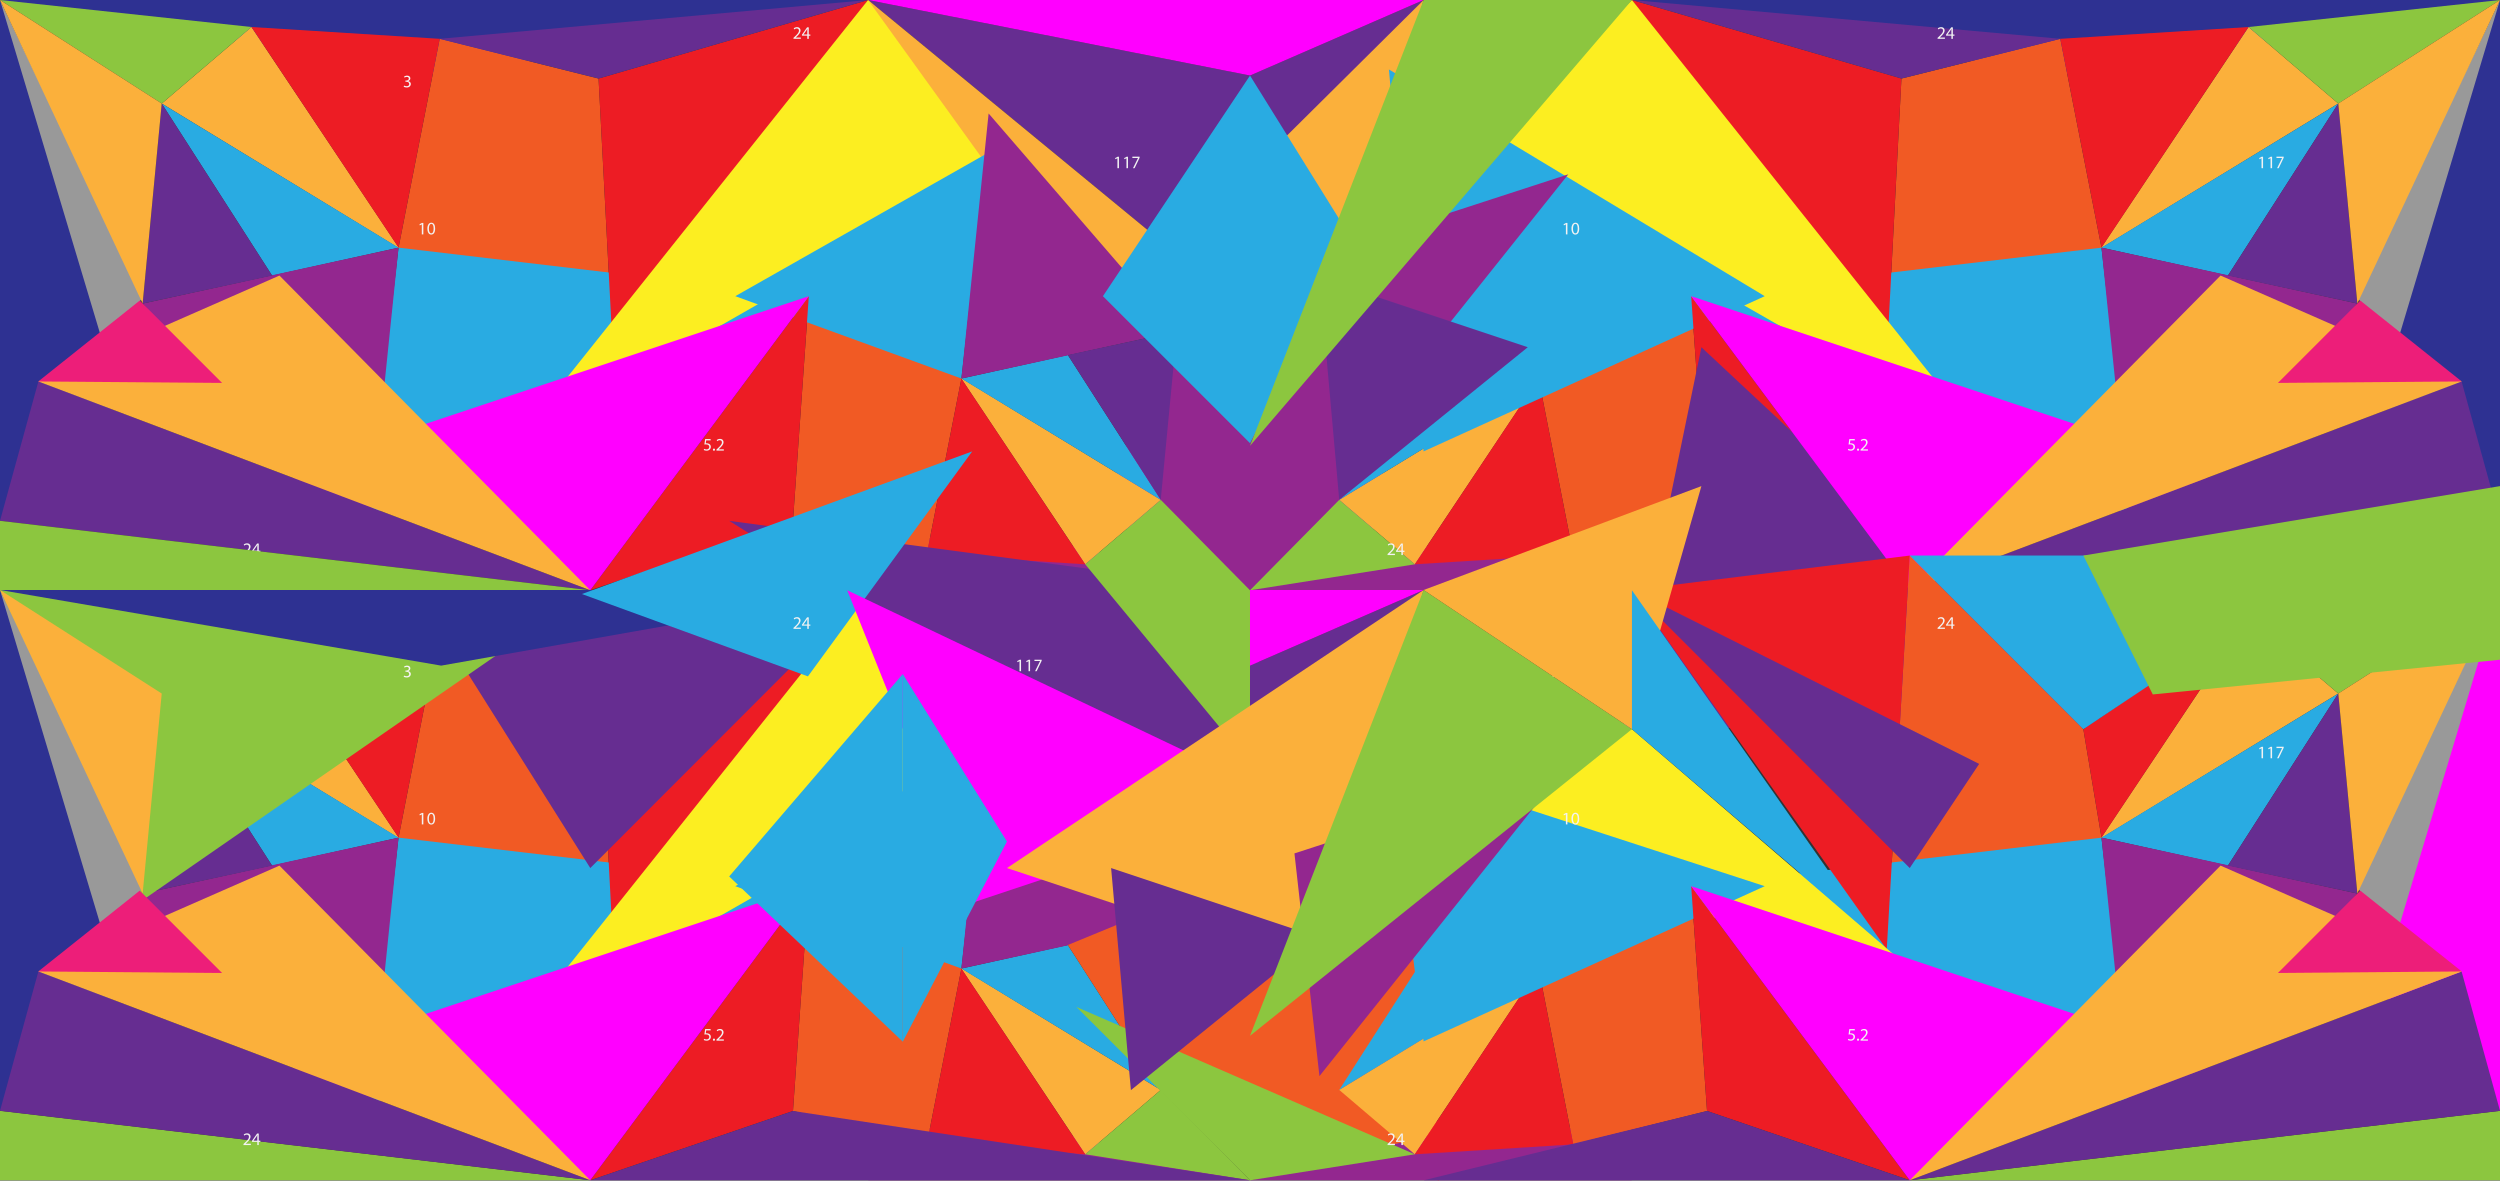 <?xml version="1.0" encoding="utf-8"?>
<!-- Generator: Adobe Illustrator 21.1.0, SVG Export Plug-In . SVG Version: 6.00 Build 0)  -->
<!DOCTYPE svg PUBLIC "-//W3C//DTD SVG 1.1//EN" "http://www.w3.org/Graphics/SVG/1.1/DTD/svg11.dtd">
<svg version="1.1" id="Layer_1" xmlns="http://www.w3.org/2000/svg" xmlns:xlink="http://www.w3.org/1999/xlink" x="0px" y="0px"
	 viewBox="0 0 3600 1700" style="enable-background:new 0 0 3600 1700;" xml:space="preserve">
<rect x="0" y="0" width="3600" height="1700" fill="#333333" stroke="none"/>
<style type="text/css">
	.st0{fill:#FBB03B;}
	.st1{fill:#F15A24;}
	.st2{fill:#ED1C24;}
	.st3{fill:#29ABE2;}
	.st4{fill:#93278F;}
	.st5{fill:#8CC63F;}
	.st6{fill:#662D91;}
	.st7{fill:#FCEE21;}
	.st8{fill:#999999;}
	.st9{fill:#2E3192;}
	.st10{fill:#FF00FF;}
	.st11{fill:#F2F2F2;}
	.st12{fill:#F9F4F7;}
	.st13{fill:#ED1E79;}
</style>
<polygon class="st0" points="232.9,998.7 362.1,888.6 574.9,1207.3 "/>
<polygon class="st1" points="633.2,905.5 573.9,1206.2 883.1,1367.2 861.9,962.7 "/>
<polygon class="st2" points="362.1,888.6 633.2,905.5 573.9,1206.2 "/>
<polygon class="st3" points="1164.7,1276.1 529.4,1593.8 573.9,1206.2 "/>
<polygon class="st3" points="232.9,998.7 391.8,1246.5 573.9,1206.2 "/>
<polygon class="st4" points="527.3,1659.4 573.9,1206.2 205.4,1286.7 "/>
<polygon class="st5" points="362.1,888.6 0,849.6 232.9,998.7 "/>
<polygon class="st2" points="861.9,962.7 1250,849.6 883.1,1367.2 "/>
<polygon class="st6" points="633.2,905.5 1250,849.6 850,1250 "/>
<polygon class="st6" points="1250,849.6 1732.2,1246.5 1800,1150 "/>
<polyline class="st6" points="232.9,998.7 231.9,1009.2 205.4,1286.7 391.8,1246.5 "/>
<polygon class="st7" points="1250,849.6 1482.4,1064.4 741.2,1487.9 "/>
<polygon class="st0" points="1250,849.6 1603.1,1339.6 1732.2,1246.5 "/>
<path class="st8" d="M27.5-5.5"/>
<path class="st8" d="M27.5-5.5"/>
<path class="st8" d="M14.8-5.5"/>
<g>
	<polygon class="st4" points="1800,638.2 1800,850 1588.2,744.1 1694.1,426.5 1800,532.4 	"/>
	<polygon class="st4" points="1800,850 1250,850 1376.5,744.1 	"/>
	<polygon class="st9" points="0,750 200,550 0,0 	"/>
	<polygon class="st9" points="0,0 1250,0 635.3,108.8 	"/>
	<g>
		<polygon class="st0" points="232.9,149.1 362.1,38.9 574.9,357.6 		"/>
		<polygon class="st1" points="633.2,55.9 573.9,356.6 883.1,517.5 861.9,113.1 		"/>
		<polygon class="st2" points="362.1,38.9 633.2,55.9 573.9,356.6 		"/>
		<polygon class="st3" points="1164.7,426.5 529.4,744.1 573.9,356.6 		"/>
		<polygon class="st3" points="232.9,149.1 391.8,396.8 573.9,356.6 		"/>
		<polygon class="st4" points="527.3,809.8 573.9,356.6 205.4,437.1 		"/>
		<polygon class="st5" points="362.1,38.9 0,0 232.9,149.1 		"/>
		<polygon class="st2" points="861.9,113.1 1250,0 883.1,517.5 		"/>
		<polygon class="st6" points="633.2,55.9 1250,0 861.9,113.1 		"/>
		<polygon class="st6" points="1250,0 1732.2,396.8 1800,108.8 		"/>
		<polyline class="st6" points="232.9,149.1 231.9,159.6 205.4,437.1 391.8,396.8 		"/>
		<polygon class="st7" points="1250,0 1482.4,214.7 741.2,638.2 		"/>
		<polygon class="st0" points="1250,0 1603.1,490 1732.2,396.8 		"/>
	</g>
	<g>
		<polygon class="st0" points="1671.5,719.8 1562.7,812.6 1383.5,544.2 		"/>
		<polygon class="st1" points="1334.5,798.3 1384.4,545.1 1164.7,426.5 1141.9,750.1 		"/>
		<polygon class="st2" points="1562.7,812.6 1334.5,798.3 1384.4,545.1 		"/>
		<polygon class="st3" points="1058.8,426.5 1420.9,221.1 1384.4,545.1 		"/>
		<polygon class="st3" points="1671.5,719.8 1537.7,511.2 1384.4,545.1 		"/>
		<polygon class="st4" points="1423.6,163.4 1384.4,545.1 1694.7,477.3 		"/>
		<polygon class="st2" points="1141.9,750.1 850,850 1164.7,426.5 		"/>
		<polygon class="st6" points="1800,850 1850,1250 1050,750 		"/>
		<polygon class="st6" points="850,850 55.3,549.3 0,750 		"/>
		<polyline class="st6" points="1671.5,719.8 1672.3,711 1694.7,477.3 1537.7,511.2 		"/>
		<polygon class="st10" points="850,850 529.4,638.2 1164.7,426.5 		"/>
		<polygon class="st0" points="850,850 402.4,396.8 55.1,549.3 		"/>
		<polygon class="st5" points="1562.7,812.6 1800,1100 1800,850 1671.5,719.8 		"/>
	</g>
	<g>
		<path class="st11" d="M607.4,323.1L607.4,323.1l-2.9,1.5l-0.4-1.7l3.6-1.9h1.9v16.5h-2.2V323.1z"/>
		<path class="st11" d="M626.6,329.1c0,5.6-2.1,8.7-5.7,8.7c-3.2,0-5.4-3-5.5-8.5c0-5.5,2.4-8.6,5.7-8.6
			C624.6,320.7,626.6,323.8,626.6,329.1z M617.6,329.3c0,4.3,1.3,6.7,3.4,6.7c2.3,0,3.4-2.7,3.4-6.9c0-4.1-1-6.7-3.4-6.7
			C619,322.5,617.6,324.9,617.6,329.3z"/>
	</g>
	<g>
		<path class="st11" d="M1023.2,634.2h-6.3l-0.6,4.2c0.4-0.1,0.7-0.1,1.3-0.1c1.3,0,2.5,0.3,3.6,0.9c1.3,0.7,2.4,2.2,2.4,4.2
			c0,3.2-2.6,5.6-6.1,5.6c-1.8,0-3.3-0.5-4.1-1l0.6-1.7c0.7,0.4,2,0.9,3.5,0.9c2.1,0,3.9-1.4,3.9-3.6c0-2.1-1.4-3.7-4.8-3.7
			c-0.9,0-1.7,0.1-2.3,0.2l1.1-7.9h7.9V634.2z"/>
		<path class="st11" d="M1026.6,647.5c0-0.9,0.6-1.6,1.5-1.6c0.9,0,1.5,0.7,1.5,1.6c0,0.9-0.6,1.6-1.5,1.6
			C1027.2,649.1,1026.6,648.4,1026.6,647.5z"/>
		<path class="st11" d="M1031.7,648.8v-1.4l1.8-1.7c4.2-4,6.1-6.1,6.1-8.6c0-1.7-0.8-3.2-3.3-3.2c-1.5,0-2.7,0.8-3.5,1.4l-0.7-1.6
			c1.1-1,2.8-1.7,4.7-1.7c3.6,0,5.1,2.4,5.1,4.8c0,3-2.2,5.5-5.7,8.9l-1.3,1.2v0.1h7.4v1.9H1031.7z"/>
	</g>
	<g>
		<path class="st11" d="M1609.1,227.8L1609.1,227.8l-2.9,1.5l-0.4-1.7l3.6-1.9h1.9v16.5h-2.2V227.8z"/>
		<path class="st11" d="M1622.1,227.8L1622.1,227.8l-2.9,1.5l-0.4-1.7l3.6-1.9h1.9v16.5h-2.2V227.8z"/>
		<path class="st11" d="M1641,225.7v1.5l-7.2,15h-2.3l7.2-14.6v-0.1h-8.1v-1.9H1641z"/>
	</g>
	<g>
		<path class="st11" d="M350.6,799.2v-1.4l1.8-1.7c4.2-4,6.1-6.1,6.1-8.6c0-1.7-0.8-3.2-3.3-3.2c-1.5,0-2.7,0.8-3.5,1.4l-0.7-1.6
			c1.1-1,2.8-1.7,4.7-1.7c3.6,0,5.1,2.4,5.1,4.8c0,3-2.2,5.5-5.7,8.9l-1.3,1.2v0.1h7.4v1.9H350.6z"/>
		<path class="st11" d="M370.5,799.2v-4.5h-7.7v-1.5l7.4-10.5h2.4v10.3h2.3v1.8h-2.3v4.5H370.5z M370.5,792.9v-5.5
			c0-0.9,0-1.7,0.1-2.6h-0.1c-0.5,1-0.9,1.7-1.4,2.4l-4,5.6v0.1H370.5z"/>
	</g>
	<g>
		<path class="st11" d="M1142.6,55.9v-1.4l1.8-1.7c4.2-4,6.1-6.1,6.1-8.6c0-1.7-0.8-3.2-3.3-3.2c-1.5,0-2.7,0.8-3.5,1.4l-0.7-1.6
			c1.1-1,2.8-1.7,4.7-1.7c3.6,0,5.1,2.4,5.1,4.8c0,3-2.2,5.5-5.7,8.9l-1.3,1.2V54h7.4v1.9H1142.6z"/>
		<path class="st11" d="M1162.5,55.9v-4.5h-7.7v-1.5l7.4-10.5h2.4v10.3h2.3v1.8h-2.3v4.5H1162.5z M1162.5,49.6v-5.5
			c0-0.9,0-1.7,0.1-2.6h-0.1c-0.5,1-0.9,1.7-1.4,2.4l-4,5.6v0.1H1162.5z"/>
	</g>
	<g>
		<path class="st12" d="M581.9,123.2c0.6,0.4,2.1,1,3.7,1c2.9,0,3.8-1.8,3.7-3.2c0-2.3-2.1-3.3-4.3-3.3h-1.2v-1.7h1.2
			c1.6,0,3.7-0.8,3.7-2.8c0-1.3-0.8-2.5-2.9-2.5c-1.3,0-2.6,0.6-3.3,1.1l-0.6-1.6c0.9-0.6,2.5-1.3,4.3-1.3c3.3,0,4.7,1.9,4.7,3.9
			c0,1.7-1,3.2-3,3.9v0.1c2,0.4,3.7,1.9,3.7,4.2c0,2.6-2.1,5-6,5c-1.9,0-3.5-0.6-4.3-1.1L581.9,123.2z"/>
	</g>
	<polygon class="st8" points="0,0 150,500 205.4,428.6 	"/>
	<polygon class="st0" points="0,0 205.4,437.1 232.9,149.1 	"/>
	<polygon class="st13" points="55.1,549.3 201.2,432.8 319.8,551.4 	"/>
	<polygon class="st10" points="1250,0 1800,0 1800,108.8 	"/>
	<path class="st5" d="M450,450"/>
	<polygon class="st3" points="1800,108.8 1800,638.2 1588.2,426.5 	"/>
	<polygon class="st5" points="0,750 0,850 200,1300 850,850 	"/>
</g>
<polygon class="st4" points="1800,638.2 1800,850 2011.8,744.1 1905.9,426.5 1800,532.4 "/>
<polygon class="st4" points="1800,850 2350,850 2223.5,744.1 "/>
<polygon class="st9" points="3600,750 3400,550 3600,0 "/>
<polygon class="st9" points="3600,0 2350,0 2964.7,108.8 "/>
<g>
	<polygon class="st0" points="3367.1,149.1 3237.9,38.9 3025.1,357.6 	"/>
	<polygon class="st1" points="2966.8,55.9 3026.1,356.6 2716.9,517.5 2738.1,113.1 	"/>
	<polygon class="st2" points="3237.9,38.9 2966.8,55.9 3026.1,356.6 	"/>
	<polygon class="st3" points="2435.3,426.5 3070.6,744.1 3026.1,356.6 	"/>
	<polygon class="st3" points="3367.1,149.1 3208.2,396.8 3026.1,356.6 	"/>
	<polygon class="st4" points="3072.7,809.8 3026.1,356.6 3394.6,437.1 	"/>
	<polygon class="st5" points="3237.9,38.9 3600,0 3367.1,149.1 	"/>
	<polygon class="st2" points="2738.1,113.1 2350,0 2716.9,517.5 	"/>
	<polygon class="st6" points="2966.8,55.9 2350,0 2738.1,113.1 	"/>
	<polygon class="st6" points="2050,0 1800,282 1800,108.8 	"/>
	<polyline class="st6" points="3367.1,149.1 3368.1,159.6 3394.6,437.1 3208.2,396.8 	"/>
	<polygon class="st7" points="2350,0 2117.6,214.7 2858.8,638.2 	"/>
	<polygon class="st0" points="2050,0 1900,550 1800,248 	"/>
</g>
<g>
	<polygon class="st0" points="1928.5,719.8 2037.3,812.6 2216.5,544.2 	"/>
	<polygon class="st1" points="2265.5,798.3 2215.6,545.1 2435.3,426.5 2458.1,750.1 	"/>
	<polygon class="st2" points="2037.3,812.6 2265.5,798.3 2215.6,545.1 	"/>
	<polygon class="st3" points="2541.2,426.5 2000,100 2050,650 	"/>
	<polygon class="st3" points="1928.5,719.8 2062.3,511.2 2215.6,545.1 	"/>
	<polygon class="st4" points="2258.4,251 1900,700 1864,379.2 	"/>
	<polygon class="st5" points="2037.3,812.6 1800,850 1928.5,719.8 	"/>
	<polygon class="st2" points="2458.1,750.1 2750,850 2435.3,426.5 	"/>
	<polygon class="st6" points="2337,1048.2 3037,1048.2 2450,500 	"/>
	<polygon class="st6" points="2750,850 3544.7,549.3 3600,750 	"/>
	<polyline class="st6" points="1928.5,719.8 1927.7,711 1900,400 2200,500 	"/>
	<polygon class="st10" points="2750,850 3070.6,638.2 2435.3,426.5 	"/>
	<polygon class="st0" points="2750,850 3197.6,396.8 3544.9,549.3 	"/>
</g>
<g>
	<path class="st11" d="M2254.9,323.1L2254.9,323.1l-2.9,1.5l-0.4-1.7l3.6-1.9h1.9v16.5h-2.2V323.1z"/>
	<path class="st11" d="M2274.1,329.1c0,5.6-2.1,8.7-5.7,8.7c-3.2,0-5.4-3-5.5-8.5c0-5.5,2.4-8.6,5.7-8.6
		C2272.1,320.7,2274.1,323.8,2274.1,329.1z M2265.1,329.3c0,4.3,1.3,6.7,3.4,6.7c2.3,0,3.4-2.7,3.4-6.9c0-4.1-1-6.7-3.4-6.7
		C2266.5,322.5,2265.1,324.9,2265.1,329.3z"/>
</g>
<g>
	<path class="st11" d="M2670.8,634.2h-6.3l-0.6,4.2c0.4-0.1,0.7-0.1,1.3-0.1c1.3,0,2.5,0.3,3.6,0.9c1.3,0.7,2.4,2.2,2.4,4.2
		c0,3.2-2.6,5.6-6.1,5.6c-1.8,0-3.3-0.5-4.1-1l0.6-1.7c0.7,0.4,2,0.9,3.5,0.9c2.1,0,3.9-1.4,3.9-3.6c0-2.1-1.4-3.7-4.8-3.7
		c-0.9,0-1.7,0.1-2.3,0.2l1.1-7.9h7.9V634.2z"/>
	<path class="st11" d="M2674.1,647.5c0-0.9,0.6-1.6,1.5-1.6c0.9,0,1.5,0.7,1.5,1.6c0,0.9-0.6,1.6-1.5,1.6
		C2674.7,649.1,2674.1,648.4,2674.1,647.5z"/>
	<path class="st11" d="M2679.2,648.8v-1.4l1.8-1.7c4.2-4,6.1-6.1,6.1-8.6c0-1.7-0.8-3.2-3.3-3.2c-1.5,0-2.7,0.8-3.5,1.4l-0.7-1.6
		c1.1-1,2.8-1.7,4.7-1.7c3.6,0,5.1,2.4,5.1,4.8c0,3-2.2,5.5-5.7,8.9l-1.3,1.2v0.1h7.4v1.9H2679.2z"/>
</g>
<g>
	<path class="st11" d="M3256.6,227.8L3256.6,227.8l-2.9,1.5l-0.4-1.7l3.6-1.9h1.9v16.5h-2.2V227.8z"/>
	<path class="st11" d="M3269.6,227.8L3269.6,227.8l-2.9,1.5l-0.4-1.7l3.6-1.9h1.9v16.5h-2.2V227.8z"/>
	<path class="st11" d="M3288.5,225.7v1.5l-7.2,15h-2.3l7.2-14.6v-0.1h-8.1v-1.9H3288.5z"/>
</g>
<g>
	<path class="st11" d="M1998.1,799.2v-1.4l1.8-1.7c4.2-4,6.1-6.1,6.1-8.6c0-1.7-0.8-3.2-3.3-3.2c-1.5,0-2.7,0.8-3.5,1.4l-0.7-1.6
		c1.1-1,2.8-1.7,4.7-1.7c3.6,0,5.1,2.4,5.1,4.8c0,3-2.2,5.5-5.7,8.9l-1.3,1.2v0.1h7.4v1.9H1998.1z"/>
	<path class="st11" d="M2018,799.2v-4.5h-7.7v-1.5l7.4-10.5h2.4v10.3h2.3v1.8h-2.3v4.5H2018z M2018,792.9v-5.5c0-0.9,0-1.7,0.1-2.6
		h-0.1c-0.5,1-0.9,1.7-1.4,2.4l-4,5.6v0.1H2018z"/>
</g>
<g>
	<path class="st11" d="M2790.1,55.9v-1.4l1.8-1.7c4.2-4,6.1-6.1,6.1-8.6c0-1.7-0.8-3.2-3.3-3.2c-1.5,0-2.7,0.8-3.5,1.4l-0.7-1.6
		c1.1-1,2.8-1.7,4.7-1.7c3.6,0,5.1,2.4,5.1,4.8c0,3-2.2,5.5-5.7,8.9l-1.3,1.2V54h7.4v1.9H2790.1z"/>
	<path class="st11" d="M2810,55.9v-4.5h-7.7v-1.5l7.4-10.5h2.4v10.3h2.3v1.8h-2.3v4.5H2810z M2810,49.6v-5.5c0-0.9,0-1.7,0.1-2.6
		h-0.1c-0.5,1-0.9,1.7-1.4,2.4l-4,5.6v0.1H2810z"/>
</g>
<g>
	<path class="st12" d="M2229.4,123.2c0.6,0.4,2.1,1,3.7,1c2.9,0,3.8-1.8,3.7-3.2c0-2.3-2.1-3.3-4.3-3.3h-1.2v-1.7h1.2
		c1.6,0,3.7-0.8,3.7-2.8c0-1.3-0.8-2.5-2.9-2.5c-1.3,0-2.6,0.6-3.3,1.1l-0.6-1.6c0.9-0.6,2.5-1.3,4.3-1.3c3.3,0,4.7,1.9,4.7,3.9
		c0,1.7-1,3.2-3,3.9v0.1c2,0.4,3.7,1.9,3.7,4.2c0,2.6-2.1,5-6,5c-1.9,0-3.5-0.6-4.3-1.1L2229.4,123.2z"/>
</g>
<polygon class="st8" points="3600,0 3450,500 3394.6,428.6 "/>
<polygon class="st0" points="3600,0 3394.6,437.1 3367.1,149.1 "/>
<polygon class="st13" points="3544.9,549.3 3398.8,432.8 3280.2,551.4 "/>
<polygon class="st10" points="2050,0 1800,0 1800,108.8 "/>
<path class="st5" d="M3150,450"/>
<polygon class="st3" points="1800,108.8 1800,638.2 1950,350 "/>
<path class="st8" d="M1827.5,850.4"/>
<path class="st8" d="M1827.5,850.4"/>
<path class="st8" d="M1814.8,850.4"/>
<polygon class="st5" points="2050,0 1800,642 2350,0 "/>
<path class="st8" d="M27.5,844.1"/>
<path class="st8" d="M27.5,844.1"/>
<path class="st8" d="M14.8,844.1"/>
<polygon class="st4" points="1800,1699.6 1250,1699.6 1376.5,1593.8 "/>
<polygon class="st5" points="0,1599.6 0,1699.6 850,1699.6 "/>
<polygon class="st9" points="0,1599.6 200,1399.6 0,849.6 "/>
<polygon class="st9" points="0,849.6 1250,849.6 635.3,958.5 "/>
<g>
	<polygon class="st0" points="1671.5,1569.5 1562.7,1662.2 1383.5,1393.8 	"/>
	<polygon class="st1" points="1334.5,1647.9 1384.4,1394.7 1164.7,1276.1 1141.9,1599.8 	"/>
	<polygon class="st2" points="1562.7,1662.2 1334.5,1647.9 1384.4,1394.7 	"/>
	<polygon class="st3" points="1058.8,1276.1 1420.9,1070.7 1384.4,1394.7 	"/>
	<polygon class="st3" points="837.9,855.4 1400,650 1163.4,974 	"/>
	<polygon class="st3" points="1671.5,1569.5 1537.7,1360.8 1384.4,1394.7 	"/>
	<polygon class="st4" points="1423.6,1013.1 1384.4,1394.7 1694.7,1326.9 	"/>
	<polygon class="st5" points="1562.7,1662.2 1800,1699.6 1671.5,1569.5 	"/>
	<polygon class="st2" points="1141.9,1599.8 850,1699.6 1164.7,1276.1 	"/>
	<polygon class="st6" points="1800,1699.6 850,1699.6 1141.9,1599.8 	"/>
	<polygon class="st6" points="850,1699.6 55.3,1398.9 0,1599.6 	"/>
	<polyline class="st1" points="1671.5,1569.5 2072,1700 2050,1150 1537.7,1360.8 	"/>
	<polygon class="st10" points="850,1699.6 529.4,1487.9 1164.7,1276.1 	"/>
	<polygon class="st0" points="850,1699.6 402.4,1246.5 55.1,1398.9 	"/>
</g>
<g>
	<path class="st11" d="M607.4,1172.7L607.4,1172.7l-2.9,1.5l-0.4-1.7l3.6-1.9h1.9v16.5h-2.2V1172.7z"/>
	<path class="st11" d="M626.6,1178.7c0,5.6-2.1,8.7-5.7,8.7c-3.2,0-5.4-3-5.5-8.5c0-5.5,2.4-8.6,5.7-8.6
		C624.6,1170.4,626.6,1173.5,626.6,1178.7z M617.6,1179c0,4.3,1.3,6.7,3.4,6.7c2.3,0,3.4-2.7,3.4-6.9c0-4.1-1-6.7-3.4-6.7
		C619,1172.1,617.6,1174.5,617.6,1179z"/>
</g>
<g>
	<path class="st11" d="M1023.2,1483.8h-6.3l-0.6,4.2c0.4-0.1,0.7-0.1,1.3-0.1c1.3,0,2.5,0.3,3.6,0.9c1.3,0.7,2.4,2.2,2.4,4.2
		c0,3.2-2.6,5.6-6.1,5.6c-1.8,0-3.3-0.5-4.1-1l0.6-1.7c0.7,0.4,2,0.9,3.5,0.9c2.1,0,3.9-1.4,3.9-3.6c0-2.1-1.4-3.7-4.8-3.7
		c-0.9,0-1.7,0.1-2.3,0.2l1.1-7.9h7.9V1483.8z"/>
	<path class="st11" d="M1026.6,1497.1c0-0.9,0.6-1.6,1.5-1.6c0.9,0,1.5,0.7,1.5,1.6c0,0.9-0.6,1.6-1.5,1.6
		C1027.2,1498.8,1026.6,1498.1,1026.6,1497.1z"/>
	<path class="st11" d="M1031.7,1498.5v-1.4l1.8-1.7c4.2-4,6.1-6.1,6.1-8.6c0-1.7-0.8-3.2-3.3-3.2c-1.5,0-2.7,0.8-3.5,1.4l-0.7-1.6
		c1.1-1,2.8-1.7,4.7-1.7c3.6,0,5.1,2.4,5.1,4.8c0,3-2.2,5.5-5.7,8.9l-1.3,1.2v0.1h7.4v1.9H1031.7z"/>
</g>
<g>
	<path class="st11" d="M1468.1,952.1L1468.1,952.1l-2.9,1.5l-0.4-1.7l3.6-1.9h1.9v16.5h-2.2V952.1z"/>
	<path class="st11" d="M1481.1,952.1L1481.1,952.1l-2.9,1.5l-0.4-1.7l3.6-1.9h1.9v16.5h-2.2V952.1z"/>
	<path class="st11" d="M1500,950v1.5l-7.2,15h-2.3l7.2-14.6v-0.1h-8.1V950H1500z"/>
</g>
<g>
	<path class="st11" d="M350.6,1648.8v-1.4l1.8-1.7c4.2-4,6.1-6.1,6.1-8.6c0-1.7-0.8-3.2-3.3-3.2c-1.5,0-2.7,0.8-3.5,1.4l-0.7-1.6
		c1.1-1,2.8-1.7,4.7-1.7c3.6,0,5.1,2.4,5.1,4.8c0,3-2.2,5.5-5.7,8.9l-1.3,1.2v0.1h7.4v1.9H350.6z"/>
	<path class="st11" d="M370.5,1648.8v-4.5h-7.7v-1.5l7.4-10.5h2.4v10.3h2.3v1.8h-2.3v4.5H370.5z M370.5,1642.6v-5.5
		c0-0.9,0-1.7,0.1-2.6h-0.1c-0.5,1-0.9,1.7-1.4,2.4l-4,5.6v0.1H370.5z"/>
</g>
<g>
	<path class="st11" d="M1142.6,905.5v-1.4l1.8-1.7c4.2-4,6.1-6.1,6.1-8.6c0-1.7-0.8-3.2-3.3-3.2c-1.5,0-2.7,0.8-3.5,1.4l-0.7-1.6
		c1.1-1,2.8-1.7,4.7-1.7c3.6,0,5.1,2.4,5.1,4.8c0,3-2.2,5.5-5.7,8.9l-1.3,1.2v0.1h7.4v1.9H1142.6z"/>
	<path class="st11" d="M1162.5,905.5V901h-7.7v-1.5l7.4-10.5h2.4v10.3h2.3v1.8h-2.3v4.5H1162.5z M1162.5,899.3v-5.5
		c0-0.9,0-1.7,0.1-2.6h-0.1c-0.5,1-0.9,1.7-1.4,2.4l-4,5.6v0.1H1162.5z"/>
</g>
<g>
	<path class="st12" d="M581.9,972.8c0.6,0.4,2.1,1,3.7,1c2.9,0,3.8-1.8,3.7-3.2c0-2.3-2.1-3.3-4.3-3.3h-1.2v-1.7h1.2
		c1.6,0,3.7-0.8,3.7-2.8c0-1.3-0.8-2.5-2.9-2.5c-1.3,0-2.6,0.6-3.3,1.1l-0.6-1.6c0.9-0.6,2.5-1.3,4.3-1.3c3.3,0,4.7,1.9,4.7,3.9
		c0,1.7-1,3.2-3,3.9v0.1c2,0.4,3.7,1.9,3.7,4.2c0,2.6-2.1,5-6,5c-1.9,0-3.5-0.6-4.3-1.1L581.9,972.8z"/>
</g>
<polygon class="st8" points="0,849.6 150,1349.6 205.4,1278.2 "/>
<polygon class="st0" points="0,849.6 205.4,1286.7 232.9,998.7 "/>
<polygon class="st13" points="55.1,1398.9 201.2,1282.5 319.8,1401.1 "/>
<polygon class="st10" points="1220,850 1850,1150 1400,1300 "/>
<path class="st5" d="M450,1299.6"/>
<polygon class="st3" points="1300,970.6 1300,1500 1050,1262.1 "/>
<polygon class="st4" points="1800,1699.6 2350,1699.6 2223.5,1593.8 "/>
<polygon class="st5" points="3600,1599.6 3600,1699.6 2750,1699.6 "/>
<polygon class="st10" points="3600,1599.6 3400,1399.6 3600,849.6 "/>
<g>
	<polygon class="st0" points="3367.1,998.7 3237.9,888.6 3025.1,1207.3 	"/>
	<polygon class="st1" points="3000,1050 3026.1,1206.2 2716.9,1367.2 2750,800 	"/>
	<polygon class="st2" points="3237.9,888.6 3000,1050 3026.1,1206.2 	"/>
	<polygon class="st3" points="2435.3,1276.1 3070.6,1593.8 3026.1,1206.2 	"/>
	<polygon class="st3" points="3367.1,998.7 3208.2,1246.5 3026.1,1206.2 	"/>
	<polygon class="st4" points="3072.7,1659.4 3026.1,1206.2 3394.6,1286.7 	"/>
	<polygon class="st5" points="3237.9,888.6 3600,849.6 3367.1,998.7 	"/>
	<polygon class="st2" points="2750,800 2350,849.6 2716.9,1367.2 	"/>
	<polygon class="st6" points="2850,1100 2350,849.6 2750,1250 	"/>
	<polygon class="st6" points="2050,849.6 1800,1131.6 1800,958.5 	"/>
	<polyline class="st6" points="3367.1,998.7 3368.1,1009.2 3394.6,1286.7 3208.2,1246.5 	"/>
	<polygon class="st7" points="2350,1050 1950,1100 2858.8,1487.9 	"/>
	<polygon class="st0" points="2050,849.6 1900,1399.6 1450,1250 	"/>
</g>
<g>
	<polygon class="st0" points="1928.5,1569.5 2037.3,1662.2 2216.5,1393.8 	"/>
	<polygon class="st1" points="2265.5,1647.9 2215.6,1394.7 2435.3,1276.1 2458.1,1599.8 	"/>
	<polygon class="st2" points="2037.3,1662.2 2265.5,1647.9 2215.6,1394.7 	"/>
	<polygon class="st3" points="2541.2,1276.1 2000,1100 2050,1499.6 	"/>
	<polygon class="st3" points="1928.5,1569.5 2062.3,1360.8 2215.6,1394.7 	"/>
	<polygon class="st4" points="2258.4,1100.6 1900,1549.6 1864,1228.9 	"/>
	<polygon class="st5" points="2037.3,1662.2 1800,1699.6 1550,1450 	"/>
	<polygon class="st2" points="2458.1,1599.8 2750,1699.6 2435.3,1276.1 	"/>
	<polygon class="st6" points="2050,1699.6 2750,1699.6 2458.1,1599.8 	"/>
	<polygon class="st6" points="2750,1699.6 3544.7,1398.9 3600,1599.6 	"/>
	<polyline class="st6" points="1628.5,1569.8 1627.7,1561 1600,1250 1900,1350 	"/>
	<polygon class="st10" points="2750,1699.6 3070.6,1487.9 2435.3,1276.1 	"/>
	<polygon class="st0" points="2750,1699.6 3197.6,1246.5 3544.9,1398.9 	"/>
</g>
<g>
	<path class="st11" d="M2254.9,1172.7L2254.9,1172.7l-2.9,1.5l-0.4-1.7l3.6-1.9h1.9v16.5h-2.2V1172.7z"/>
	<path class="st11" d="M2274.1,1178.7c0,5.6-2.1,8.7-5.7,8.7c-3.2,0-5.4-3-5.5-8.5c0-5.5,2.4-8.6,5.7-8.6
		C2272.1,1170.4,2274.1,1173.5,2274.1,1178.7z M2265.1,1179c0,4.3,1.3,6.7,3.4,6.7c2.3,0,3.4-2.7,3.4-6.9c0-4.1-1-6.7-3.4-6.7
		C2266.5,1172.1,2265.1,1174.5,2265.1,1179z"/>
</g>
<g>
	<path class="st11" d="M2670.8,1483.8h-6.3l-0.6,4.2c0.4-0.1,0.7-0.1,1.3-0.1c1.3,0,2.5,0.3,3.6,0.9c1.3,0.7,2.4,2.2,2.4,4.2
		c0,3.2-2.6,5.6-6.1,5.6c-1.8,0-3.3-0.5-4.1-1l0.6-1.7c0.7,0.4,2,0.9,3.5,0.9c2.1,0,3.9-1.4,3.9-3.6c0-2.1-1.4-3.7-4.8-3.7
		c-0.9,0-1.7,0.1-2.3,0.2l1.1-7.9h7.9V1483.8z"/>
	<path class="st11" d="M2674.1,1497.1c0-0.9,0.6-1.6,1.5-1.6c0.9,0,1.5,0.7,1.5,1.6c0,0.9-0.6,1.6-1.5,1.6
		C2674.7,1498.8,2674.1,1498.1,2674.1,1497.1z"/>
	<path class="st11" d="M2679.2,1498.5v-1.4l1.8-1.7c4.2-4,6.1-6.1,6.1-8.6c0-1.7-0.8-3.2-3.3-3.2c-1.5,0-2.7,0.8-3.5,1.4l-0.7-1.6
		c1.1-1,2.8-1.7,4.7-1.7c3.6,0,5.1,2.4,5.1,4.8c0,3-2.2,5.5-5.7,8.9l-1.3,1.2v0.1h7.4v1.9H2679.2z"/>
</g>
<g>
	<path class="st11" d="M3256.6,1077.5L3256.6,1077.5l-2.9,1.5l-0.4-1.7l3.6-1.9h1.9v16.5h-2.2V1077.5z"/>
	<path class="st11" d="M3269.6,1077.5L3269.6,1077.5l-2.9,1.5l-0.4-1.7l3.6-1.9h1.9v16.5h-2.2V1077.5z"/>
	<path class="st11" d="M3288.5,1075.4v1.5l-7.2,15h-2.3l7.2-14.6v-0.1h-8.1v-1.9H3288.5z"/>
</g>
<g>
	<path class="st11" d="M1998.1,1648.8v-1.4l1.8-1.7c4.2-4,6.1-6.1,6.1-8.6c0-1.7-0.8-3.2-3.3-3.2c-1.5,0-2.7,0.8-3.5,1.4l-0.7-1.6
		c1.1-1,2.8-1.7,4.7-1.7c3.6,0,5.1,2.4,5.1,4.8c0,3-2.2,5.5-5.7,8.9l-1.3,1.2v0.1h7.4v1.9H1998.1z"/>
	<path class="st11" d="M2018,1648.8v-4.5h-7.7v-1.5l7.4-10.5h2.4v10.3h2.3v1.8h-2.3v4.5H2018z M2018,1642.6v-5.5
		c0-0.9,0-1.7,0.1-2.6h-0.1c-0.5,1-0.9,1.7-1.4,2.4l-4,5.6v0.1H2018z"/>
</g>
<g>
	<path class="st11" d="M2790.1,905.5v-1.4l1.8-1.7c4.2-4,6.1-6.1,6.1-8.6c0-1.7-0.8-3.2-3.3-3.2c-1.5,0-2.7,0.8-3.5,1.4l-0.7-1.6
		c1.1-1,2.8-1.7,4.7-1.7c3.6,0,5.1,2.4,5.1,4.8c0,3-2.2,5.5-5.7,8.9l-1.3,1.2v0.1h7.4v1.9H2790.1z"/>
	<path class="st11" d="M2810,905.5V901h-7.7v-1.5l7.4-10.5h2.4v10.3h2.3v1.8h-2.3v4.5H2810z M2810,899.3v-5.5c0-0.9,0-1.7,0.1-2.6
		h-0.1c-0.5,1-0.9,1.7-1.4,2.4l-4,5.6v0.1H2810z"/>
</g>
<g>
	<path class="st12" d="M2229.4,972.8c0.6,0.4,2.1,1,3.7,1c2.9,0,3.8-1.8,3.7-3.2c0-2.3-2.1-3.3-4.3-3.3h-1.2v-1.7h1.2
		c1.6,0,3.7-0.8,3.7-2.8c0-1.3-0.8-2.5-2.9-2.5c-1.3,0-2.6,0.6-3.3,1.1l-0.6-1.6c0.9-0.6,2.5-1.3,4.3-1.3c3.3,0,4.7,1.9,4.7,3.9
		c0,1.7-1,3.2-3,3.9v0.1c2,0.4,3.7,1.9,3.7,4.2c0,2.6-2.1,5-6,5c-1.9,0-3.5-0.6-4.3-1.1L2229.4,972.8z"/>
</g>
<polygon class="st8" points="3600,849.6 3450,1349.6 3394.6,1278.2 "/>
<polygon class="st0" points="3600,849.6 3394.6,1286.7 3367.1,998.7 "/>
<polygon class="st13" points="3544.9,1398.9 3398.8,1282.5 3280.2,1401.1 "/>
<polygon class="st10" points="2050,849.6 1800,849.6 1800,958.5 "/>
<path class="st5" d="M3150,1299.6"/>
<polygon class="st3" points="1300,970.6 1300,1500 1450,1211.8 "/>
<path class="st8" d="M1827.5,1700"/>
<path class="st8" d="M1827.5,1700"/>
<path class="st8" d="M1814.8,1700"/>
<polygon class="st5" points="2050,849.6 1800,1491.6 2350,1050 "/>
<path class="st5" d="M450,1100"/>
<polygon class="st3" points="2750,800 3000,1050 3150,950 3100,800 "/>
<polygon class="st5" points="3000,800 3100,1000 3600,950 3600,700 "/>
<polygon class="st0" points="2050,849.6 2450,700 2350,1050 "/>
<polygon class="st3" points="2350,850 2350,1050 2700,1350 "/>
</svg>

